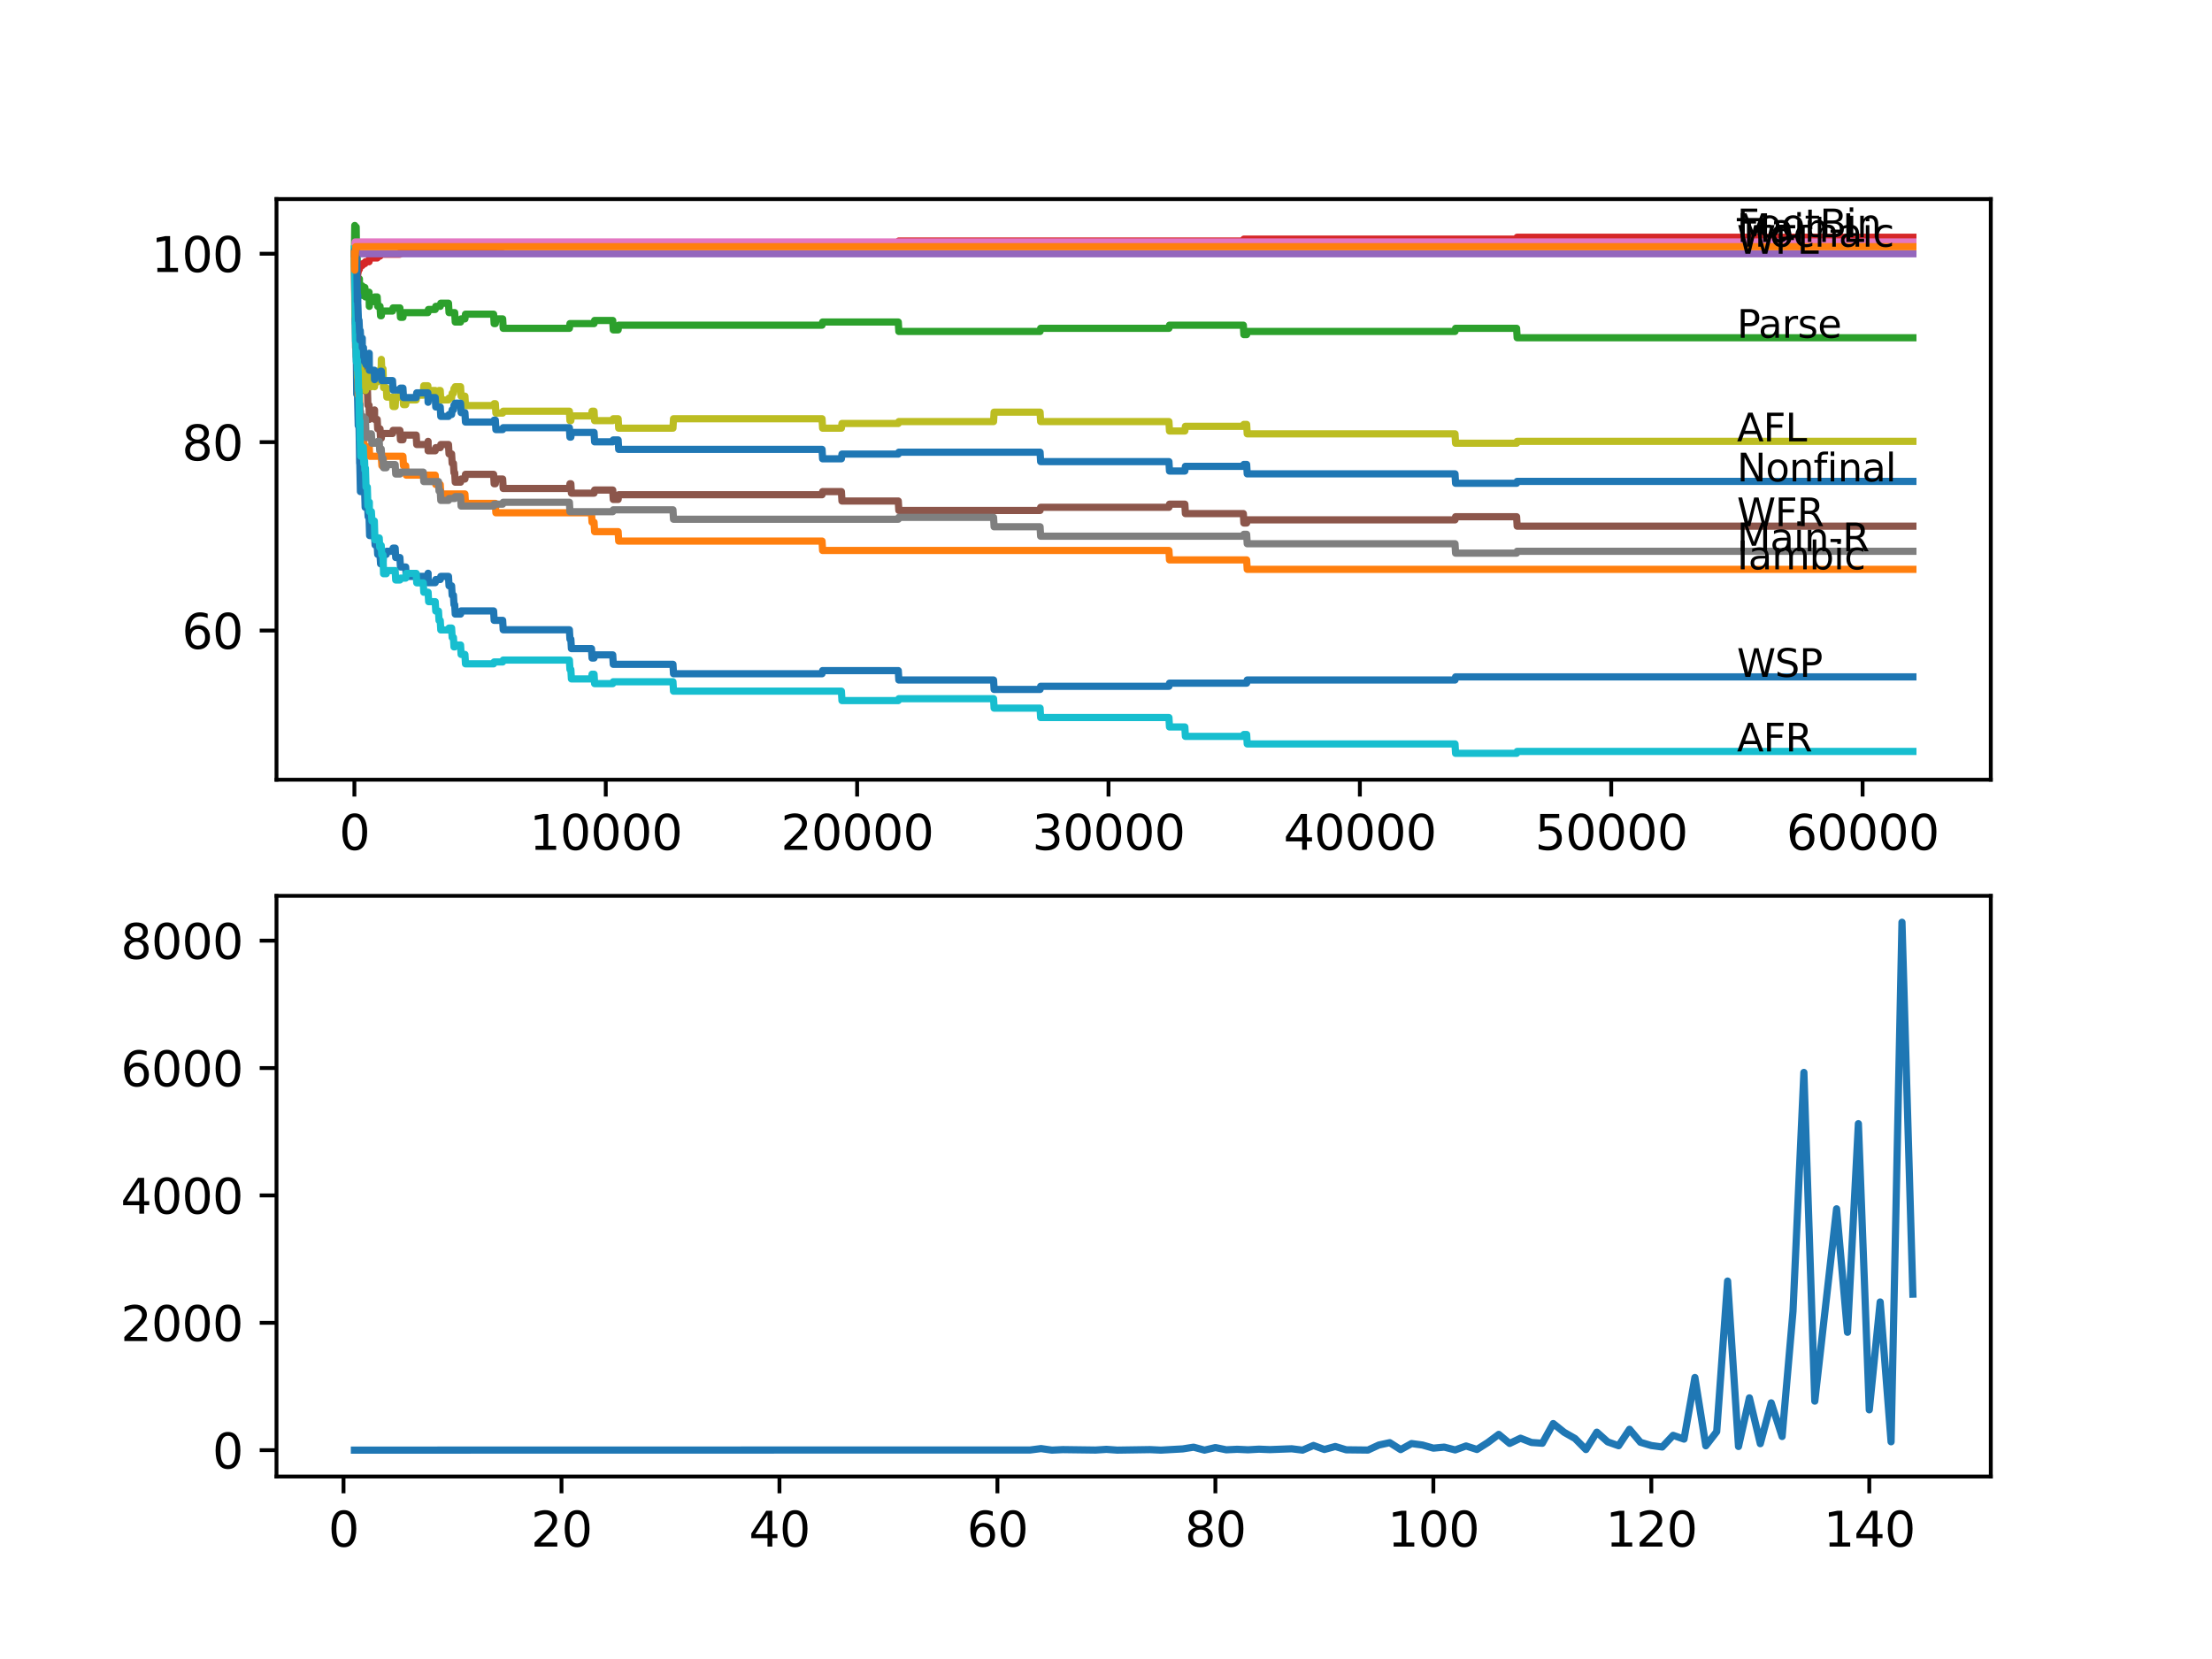 <?xml version="1.0" encoding="utf-8" standalone="no"?>
<!DOCTYPE svg PUBLIC "-//W3C//DTD SVG 1.1//EN"
  "http://www.w3.org/Graphics/SVG/1.1/DTD/svg11.dtd">
<svg xmlns:xlink="http://www.w3.org/1999/xlink" width="460.8pt" height="345.6pt" viewBox="0 0 460.8 345.6" xmlns="http://www.w3.org/2000/svg" version="1.1">
 <defs>
  <style type="text/css">*{stroke-linejoin: round; stroke-linecap: butt}</style>
 </defs>
 <g id="figure_1">
  <g id="patch_1">
   <path d="M 0 345.6 
L 460.8 345.6 
L 460.8 0 
L 0 0 
z
" style="fill: #ffffff"/>
  </g>
  <g id="axes_1">
   <g id="patch_2">
    <path d="M 57.6 162.432 
L 414.72 162.432 
L 414.72 41.472 
L 57.6 41.472 
z
" style="fill: #ffffff"/>
   </g>
   <g id="matplotlib.axis_1">
    <g id="xtick_1">
     <g id="line2d_1">
      <defs>
       <path id="m80954d662c" d="M 0 0 
L 0 3.5 
" style="stroke: #000000; stroke-width: 0.8"/>
      </defs>
      <g>
       <use xlink:href="#m80954d662c" x="73.827" y="162.432" style="stroke: #000000; stroke-width: 0.8"/>
      </g>
     </g>
     <g id="text_1">
      <!-- 0 -->
      <g transform="translate(70.646 177.03)scale(0.1 -0.1)">
       <defs>
        <path id="DejaVuSans-30" d="M 2034 4250 
Q 1547 4250 1301 3770 
Q 1056 3291 1056 2328 
Q 1056 1369 1301 889 
Q 1547 409 2034 409 
Q 2525 409 2770 889 
Q 3016 1369 3016 2328 
Q 3016 3291 2770 3770 
Q 2525 4250 2034 4250 
z
M 2034 4750 
Q 2819 4750 3233 4129 
Q 3647 3509 3647 2328 
Q 3647 1150 3233 529 
Q 2819 -91 2034 -91 
Q 1250 -91 836 529 
Q 422 1150 422 2328 
Q 422 3509 836 4129 
Q 1250 4750 2034 4750 
z
" transform="scale(0.016)"/>
       </defs>
       <use xlink:href="#DejaVuSans-30"/>
      </g>
     </g>
    </g>
    <g id="xtick_2">
     <g id="line2d_2">
      <g>
       <use xlink:href="#m80954d662c" x="126.192" y="162.432" style="stroke: #000000; stroke-width: 0.8"/>
      </g>
     </g>
     <g id="text_2">
      <!-- 10000 -->
      <g transform="translate(110.286 177.03)scale(0.1 -0.1)">
       <defs>
        <path id="DejaVuSans-31" d="M 794 531 
L 1825 531 
L 1825 4091 
L 703 3866 
L 703 4441 
L 1819 4666 
L 2450 4666 
L 2450 531 
L 3481 531 
L 3481 0 
L 794 0 
L 794 531 
z
" transform="scale(0.016)"/>
       </defs>
       <use xlink:href="#DejaVuSans-31"/>
       <use xlink:href="#DejaVuSans-30" x="63.623"/>
       <use xlink:href="#DejaVuSans-30" x="127.246"/>
       <use xlink:href="#DejaVuSans-30" x="190.869"/>
       <use xlink:href="#DejaVuSans-30" x="254.492"/>
      </g>
     </g>
    </g>
    <g id="xtick_3">
     <g id="line2d_3">
      <g>
       <use xlink:href="#m80954d662c" x="178.556" y="162.432" style="stroke: #000000; stroke-width: 0.8"/>
      </g>
     </g>
     <g id="text_3">
      <!-- 20000 -->
      <g transform="translate(162.65 177.03)scale(0.1 -0.1)">
       <defs>
        <path id="DejaVuSans-32" d="M 1228 531 
L 3431 531 
L 3431 0 
L 469 0 
L 469 531 
Q 828 903 1448 1529 
Q 2069 2156 2228 2338 
Q 2531 2678 2651 2914 
Q 2772 3150 2772 3378 
Q 2772 3750 2511 3984 
Q 2250 4219 1831 4219 
Q 1534 4219 1204 4116 
Q 875 4013 500 3803 
L 500 4441 
Q 881 4594 1212 4672 
Q 1544 4750 1819 4750 
Q 2544 4750 2975 4387 
Q 3406 4025 3406 3419 
Q 3406 3131 3298 2873 
Q 3191 2616 2906 2266 
Q 2828 2175 2409 1742 
Q 1991 1309 1228 531 
z
" transform="scale(0.016)"/>
       </defs>
       <use xlink:href="#DejaVuSans-32"/>
       <use xlink:href="#DejaVuSans-30" x="63.623"/>
       <use xlink:href="#DejaVuSans-30" x="127.246"/>
       <use xlink:href="#DejaVuSans-30" x="190.869"/>
       <use xlink:href="#DejaVuSans-30" x="254.492"/>
      </g>
     </g>
    </g>
    <g id="xtick_4">
     <g id="line2d_4">
      <g>
       <use xlink:href="#m80954d662c" x="230.921" y="162.432" style="stroke: #000000; stroke-width: 0.8"/>
      </g>
     </g>
     <g id="text_4">
      <!-- 30000 -->
      <g transform="translate(215.015 177.03)scale(0.1 -0.1)">
       <defs>
        <path id="DejaVuSans-33" d="M 2597 2516 
Q 3050 2419 3304 2112 
Q 3559 1806 3559 1356 
Q 3559 666 3084 287 
Q 2609 -91 1734 -91 
Q 1441 -91 1130 -33 
Q 819 25 488 141 
L 488 750 
Q 750 597 1062 519 
Q 1375 441 1716 441 
Q 2309 441 2620 675 
Q 2931 909 2931 1356 
Q 2931 1769 2642 2001 
Q 2353 2234 1838 2234 
L 1294 2234 
L 1294 2753 
L 1863 2753 
Q 2328 2753 2575 2939 
Q 2822 3125 2822 3475 
Q 2822 3834 2567 4026 
Q 2313 4219 1838 4219 
Q 1578 4219 1281 4162 
Q 984 4106 628 3988 
L 628 4550 
Q 988 4650 1302 4700 
Q 1616 4750 1894 4750 
Q 2613 4750 3031 4423 
Q 3450 4097 3450 3541 
Q 3450 3153 3228 2886 
Q 3006 2619 2597 2516 
z
" transform="scale(0.016)"/>
       </defs>
       <use xlink:href="#DejaVuSans-33"/>
       <use xlink:href="#DejaVuSans-30" x="63.623"/>
       <use xlink:href="#DejaVuSans-30" x="127.246"/>
       <use xlink:href="#DejaVuSans-30" x="190.869"/>
       <use xlink:href="#DejaVuSans-30" x="254.492"/>
      </g>
     </g>
    </g>
    <g id="xtick_5">
     <g id="line2d_5">
      <g>
       <use xlink:href="#m80954d662c" x="283.285" y="162.432" style="stroke: #000000; stroke-width: 0.8"/>
      </g>
     </g>
     <g id="text_5">
      <!-- 40000 -->
      <g transform="translate(267.379 177.03)scale(0.1 -0.1)">
       <defs>
        <path id="DejaVuSans-34" d="M 2419 4116 
L 825 1625 
L 2419 1625 
L 2419 4116 
z
M 2253 4666 
L 3047 4666 
L 3047 1625 
L 3713 1625 
L 3713 1100 
L 3047 1100 
L 3047 0 
L 2419 0 
L 2419 1100 
L 313 1100 
L 313 1709 
L 2253 4666 
z
" transform="scale(0.016)"/>
       </defs>
       <use xlink:href="#DejaVuSans-34"/>
       <use xlink:href="#DejaVuSans-30" x="63.623"/>
       <use xlink:href="#DejaVuSans-30" x="127.246"/>
       <use xlink:href="#DejaVuSans-30" x="190.869"/>
       <use xlink:href="#DejaVuSans-30" x="254.492"/>
      </g>
     </g>
    </g>
    <g id="xtick_6">
     <g id="line2d_6">
      <g>
       <use xlink:href="#m80954d662c" x="335.65" y="162.432" style="stroke: #000000; stroke-width: 0.8"/>
      </g>
     </g>
     <g id="text_6">
      <!-- 50000 -->
      <g transform="translate(319.744 177.03)scale(0.1 -0.1)">
       <defs>
        <path id="DejaVuSans-35" d="M 691 4666 
L 3169 4666 
L 3169 4134 
L 1269 4134 
L 1269 2991 
Q 1406 3038 1543 3061 
Q 1681 3084 1819 3084 
Q 2600 3084 3056 2656 
Q 3513 2228 3513 1497 
Q 3513 744 3044 326 
Q 2575 -91 1722 -91 
Q 1428 -91 1123 -41 
Q 819 9 494 109 
L 494 744 
Q 775 591 1075 516 
Q 1375 441 1709 441 
Q 2250 441 2565 725 
Q 2881 1009 2881 1497 
Q 2881 1984 2565 2268 
Q 2250 2553 1709 2553 
Q 1456 2553 1204 2497 
Q 953 2441 691 2322 
L 691 4666 
z
" transform="scale(0.016)"/>
       </defs>
       <use xlink:href="#DejaVuSans-35"/>
       <use xlink:href="#DejaVuSans-30" x="63.623"/>
       <use xlink:href="#DejaVuSans-30" x="127.246"/>
       <use xlink:href="#DejaVuSans-30" x="190.869"/>
       <use xlink:href="#DejaVuSans-30" x="254.492"/>
      </g>
     </g>
    </g>
    <g id="xtick_7">
     <g id="line2d_7">
      <g>
       <use xlink:href="#m80954d662c" x="388.014" y="162.432" style="stroke: #000000; stroke-width: 0.8"/>
      </g>
     </g>
     <g id="text_7">
      <!-- 60000 -->
      <g transform="translate(372.108 177.03)scale(0.1 -0.1)">
       <defs>
        <path id="DejaVuSans-36" d="M 2113 2584 
Q 1688 2584 1439 2293 
Q 1191 2003 1191 1497 
Q 1191 994 1439 701 
Q 1688 409 2113 409 
Q 2538 409 2786 701 
Q 3034 994 3034 1497 
Q 3034 2003 2786 2293 
Q 2538 2584 2113 2584 
z
M 3366 4563 
L 3366 3988 
Q 3128 4100 2886 4159 
Q 2644 4219 2406 4219 
Q 1781 4219 1451 3797 
Q 1122 3375 1075 2522 
Q 1259 2794 1537 2939 
Q 1816 3084 2150 3084 
Q 2853 3084 3261 2657 
Q 3669 2231 3669 1497 
Q 3669 778 3244 343 
Q 2819 -91 2113 -91 
Q 1303 -91 875 529 
Q 447 1150 447 2328 
Q 447 3434 972 4092 
Q 1497 4750 2381 4750 
Q 2619 4750 2861 4703 
Q 3103 4656 3366 4563 
z
" transform="scale(0.016)"/>
       </defs>
       <use xlink:href="#DejaVuSans-36"/>
       <use xlink:href="#DejaVuSans-30" x="63.623"/>
       <use xlink:href="#DejaVuSans-30" x="127.246"/>
       <use xlink:href="#DejaVuSans-30" x="190.869"/>
       <use xlink:href="#DejaVuSans-30" x="254.492"/>
      </g>
     </g>
    </g>
   </g>
   <g id="matplotlib.axis_2">
    <g id="ytick_1">
     <g id="line2d_8">
      <defs>
       <path id="m98c0637550" d="M 0 0 
L -3.5 0 
" style="stroke: #000000; stroke-width: 0.8"/>
      </defs>
      <g>
       <use xlink:href="#m98c0637550" x="57.6" y="131.356" style="stroke: #000000; stroke-width: 0.8"/>
      </g>
     </g>
     <g id="text_8">
      <!-- 60 -->
      <g transform="translate(37.875 135.156)scale(0.1 -0.1)">
       <use xlink:href="#DejaVuSans-36"/>
       <use xlink:href="#DejaVuSans-30" x="63.623"/>
      </g>
     </g>
    </g>
    <g id="ytick_2">
     <g id="line2d_9">
      <g>
       <use xlink:href="#m98c0637550" x="57.6" y="92.107" style="stroke: #000000; stroke-width: 0.8"/>
      </g>
     </g>
     <g id="text_9">
      <!-- 80 -->
      <g transform="translate(37.875 95.906)scale(0.1 -0.1)">
       <defs>
        <path id="DejaVuSans-38" d="M 2034 2216 
Q 1584 2216 1326 1975 
Q 1069 1734 1069 1313 
Q 1069 891 1326 650 
Q 1584 409 2034 409 
Q 2484 409 2743 651 
Q 3003 894 3003 1313 
Q 3003 1734 2745 1975 
Q 2488 2216 2034 2216 
z
M 1403 2484 
Q 997 2584 770 2862 
Q 544 3141 544 3541 
Q 544 4100 942 4425 
Q 1341 4750 2034 4750 
Q 2731 4750 3128 4425 
Q 3525 4100 3525 3541 
Q 3525 3141 3298 2862 
Q 3072 2584 2669 2484 
Q 3125 2378 3379 2068 
Q 3634 1759 3634 1313 
Q 3634 634 3220 271 
Q 2806 -91 2034 -91 
Q 1263 -91 848 271 
Q 434 634 434 1313 
Q 434 1759 690 2068 
Q 947 2378 1403 2484 
z
M 1172 3481 
Q 1172 3119 1398 2916 
Q 1625 2713 2034 2713 
Q 2441 2713 2670 2916 
Q 2900 3119 2900 3481 
Q 2900 3844 2670 4047 
Q 2441 4250 2034 4250 
Q 1625 4250 1398 4047 
Q 1172 3844 1172 3481 
z
" transform="scale(0.016)"/>
       </defs>
       <use xlink:href="#DejaVuSans-38"/>
       <use xlink:href="#DejaVuSans-30" x="63.623"/>
      </g>
     </g>
    </g>
    <g id="ytick_3">
     <g id="line2d_10">
      <g>
       <use xlink:href="#m98c0637550" x="57.6" y="52.858" style="stroke: #000000; stroke-width: 0.8"/>
      </g>
     </g>
     <g id="text_10">
      <!-- 100 -->
      <g transform="translate(31.512 56.657)scale(0.1 -0.1)">
       <use xlink:href="#DejaVuSans-31"/>
       <use xlink:href="#DejaVuSans-30" x="63.623"/>
       <use xlink:href="#DejaVuSans-30" x="127.246"/>
      </g>
     </g>
    </g>
   </g>
   <g id="line2d_11">
    <path d="M 73.833 54.82 
L 73.838 53.839 
L 73.906 60.217 
L 74.032 67.413 
L 74.068 67.413 
L 74.074 66.431 
L 74.131 71.828 
L 74.157 71.337 
L 74.205 71.337 
L 74.309 82.131 
L 74.341 81.477 
L 74.414 81.477 
L 74.445 79.514 
L 74.503 83.439 
L 74.508 83.439 
L 74.629 88.673 
L 74.796 88.673 
L 74.927 96.523 
L 74.959 96.523 
L 75.084 102.41 
L 75.11 102.41 
L 75.231 100.447 
L 75.817 100.447 
L 75.901 102.41 
L 75.927 101.756 
L 75.948 101.756 
L 76.069 105.681 
L 76.577 105.681 
L 76.692 107.643 
L 76.88 107.643 
L 77.001 111.568 
L 78.027 111.568 
L 78.142 113.531 
L 78.572 113.531 
L 78.687 115.493 
L 79.163 115.493 
L 79.279 117.455 
L 79.781 117.455 
L 79.902 115.493 
L 80.467 115.493 
L 80.583 114.839 
L 81.766 114.839 
L 81.881 114.185 
L 82.321 114.185 
L 82.436 116.147 
L 83.305 116.147 
L 83.421 118.11 
L 84.51 118.11 
L 84.625 120.072 
L 89.128 120.072 
L 89.181 119.418 
L 89.186 121.38 
L 89.228 121.38 
L 90.663 121.38 
L 90.778 120.726 
L 91.71 120.726 
L 91.825 120.072 
L 93.428 120.072 
L 93.543 122.035 
L 94.077 122.035 
L 94.192 123.997 
L 94.459 123.997 
L 94.574 125.96 
L 94.721 125.96 
L 94.836 127.922 
L 95.941 127.922 
L 96.056 127.268 
L 102.827 127.268 
L 102.942 129.23 
L 104.712 129.23 
L 104.827 131.193 
L 118.615 131.193 
L 118.73 133.155 
L 118.919 133.155 
L 119.034 135.118 
L 123.218 135.118 
L 123.333 137.08 
L 123.752 137.08 
L 123.867 136.426 
L 127.642 136.426 
L 127.758 138.388 
L 140.189 138.388 
L 140.304 140.351 
L 171.246 140.351 
L 171.362 139.697 
L 187.129 139.697 
L 187.244 141.659 
L 206.975 141.659 
L 207.09 143.622 
L 216.667 143.622 
L 216.783 142.968 
L 243.509 142.968 
L 243.625 142.313 
L 259.7 142.313 
L 259.816 141.659 
L 303.105 141.659 
L 303.221 141.005 
L 398.487 141.005 
L 398.487 141.005 
" clip-path="url(#p569a2528d9)" style="fill: none; stroke: #1f77b4; stroke-width: 1.5; stroke-linecap: square"/>
   </g>
   <g id="line2d_12">
    <path d="M 73.833 54.82 
L 73.838 54.82 
L 73.932 65.614 
L 73.969 63.651 
L 73.979 63.651 
L 73.995 62.67 
L 74.016 66.595 
L 74.074 65.614 
L 74.194 69.539 
L 74.205 69.539 
L 74.21 67.576 
L 74.257 71.501 
L 74.309 70.52 
L 74.314 70.52 
L 74.435 74.445 
L 74.498 74.445 
L 74.629 82.295 
L 74.89 82.295 
L 75.011 86.22 
L 75.048 86.22 
L 75.11 88.182 
L 75.158 87.201 
L 75.466 87.201 
L 75.582 89.163 
L 75.713 89.163 
L 75.833 93.088 
L 76.912 93.088 
L 77.027 95.051 
L 79.436 95.051 
L 79.551 97.013 
L 79.781 97.013 
L 79.902 95.051 
L 83.939 95.051 
L 84.054 97.013 
L 84.51 97.013 
L 84.625 98.976 
L 90.663 98.976 
L 90.778 100.938 
L 91.71 100.938 
L 91.825 102.901 
L 96.852 102.901 
L 96.967 104.863 
L 103.188 104.863 
L 103.303 106.825 
L 123.218 106.825 
L 123.333 108.788 
L 123.752 108.788 
L 123.867 110.75 
L 128.768 110.75 
L 128.884 112.713 
L 171.246 112.713 
L 171.362 114.675 
L 243.509 114.675 
L 243.625 116.638 
L 259.7 116.638 
L 259.816 118.6 
L 398.487 118.6 
L 398.487 118.6 
" clip-path="url(#p569a2528d9)" style="fill: none; stroke: #ff7f0e; stroke-width: 1.5; stroke-linecap: square"/>
   </g>
   <g id="line2d_13">
    <path d="M 73.833 52.858 
L 73.906 46.97 
L 73.964 48.933 
L 73.974 48.933 
L 74.089 48.278 
L 74.163 48.278 
L 74.199 47.297 
L 74.246 51.222 
L 74.257 51.222 
L 74.262 51.222 
L 74.377 53.839 
L 74.403 53.839 
L 74.529 59.726 
L 74.597 58.091 
L 74.602 60.053 
L 74.634 60.053 
L 74.644 60.053 
L 74.76 59.072 
L 74.791 59.072 
L 74.87 58.091 
L 74.875 60.053 
L 74.901 59.072 
L 74.959 59.072 
L 74.964 61.035 
L 75.069 59.563 
L 75.461 59.563 
L 75.466 61.525 
L 75.571 61.035 
L 75.713 61.035 
L 75.828 60.544 
L 75.901 60.544 
L 76.011 59.89 
L 76.126 61.852 
L 76.241 60.871 
L 76.88 60.871 
L 76.938 63.815 
L 76.996 62.833 
L 77.98 62.833 
L 78.095 61.852 
L 78.572 61.852 
L 78.687 63.815 
L 79.163 63.815 
L 79.279 65.777 
L 79.436 65.777 
L 79.551 64.796 
L 81.766 64.796 
L 81.881 64.142 
L 83.305 64.142 
L 83.421 66.104 
L 83.939 66.104 
L 84.054 65.123 
L 89.128 65.123 
L 89.244 64.469 
L 90.663 64.469 
L 90.778 63.815 
L 91.71 63.815 
L 91.825 63.161 
L 93.428 63.161 
L 93.543 65.123 
L 94.721 65.123 
L 94.836 67.085 
L 95.941 67.085 
L 96.056 66.431 
L 96.852 66.431 
L 96.967 65.45 
L 102.827 65.45 
L 102.942 67.413 
L 103.188 67.413 
L 103.303 66.431 
L 104.712 66.431 
L 104.827 68.394 
L 118.615 68.394 
L 118.73 67.413 
L 123.752 67.413 
L 123.867 66.758 
L 127.642 66.758 
L 127.758 68.721 
L 128.768 68.721 
L 128.884 67.74 
L 171.246 67.74 
L 171.362 67.085 
L 187.129 67.085 
L 187.244 69.048 
L 216.667 69.048 
L 216.783 68.394 
L 243.509 68.394 
L 243.625 67.74 
L 259.009 67.74 
L 259.124 69.702 
L 259.7 69.702 
L 259.816 69.048 
L 303.105 69.048 
L 303.221 68.394 
L 315.935 68.394 
L 316.05 70.356 
L 398.487 70.356 
L 398.487 70.356 
" clip-path="url(#p569a2528d9)" style="fill: none; stroke: #2ca02c; stroke-width: 1.5; stroke-linecap: square"/>
   </g>
   <g id="line2d_14">
    <path d="M 73.833 52.858 
L 73.948 55.082 
L 73.974 55.082 
L 74.079 57.044 
L 74.084 56.554 
L 74.131 56.554 
L 74.205 55.67 
L 74.21 57.633 
L 74.231 57.633 
L 74.241 57.633 
L 74.283 56.848 
L 74.288 58.81 
L 74.341 58.418 
L 74.403 58.418 
L 74.534 56.75 
L 74.597 56.75 
L 74.712 56.096 
L 74.87 56.096 
L 74.99 55.311 
L 75.461 55.311 
L 75.576 54.918 
L 76.011 54.918 
L 76.126 54.526 
L 76.88 54.526 
L 77.001 53.741 
L 78.572 53.741 
L 78.687 53.348 
L 79.163 53.348 
L 79.279 52.956 
L 83.305 52.956 
L 83.421 52.563 
L 93.428 52.563 
L 93.543 52.171 
L 94.721 52.171 
L 94.836 51.778 
L 102.827 51.778 
L 102.942 51.386 
L 104.712 51.386 
L 104.827 50.993 
L 127.642 50.993 
L 127.758 50.601 
L 187.129 50.601 
L 187.244 50.208 
L 259.009 50.208 
L 259.124 49.816 
L 315.935 49.816 
L 316.05 49.423 
L 398.487 49.423 
L 398.487 49.423 
" clip-path="url(#p569a2528d9)" style="fill: none; stroke: #d62728; stroke-width: 1.5; stroke-linecap: square"/>
   </g>
   <g id="line2d_15">
    <path d="M 73.833 52.858 
L 398.487 52.858 
L 398.487 52.858 
" clip-path="url(#p569a2528d9)" style="fill: none; stroke: #9467bd; stroke-width: 1.5; stroke-linecap: square"/>
   </g>
   <g id="line2d_16">
    <path d="M 73.833 52.858 
L 73.848 52.858 
L 73.969 56.783 
L 73.974 56.783 
L 74.089 56.128 
L 74.163 56.128 
L 74.199 55.147 
L 74.246 61.035 
L 74.262 61.035 
L 74.377 63.651 
L 74.403 63.651 
L 74.529 69.539 
L 74.597 67.903 
L 74.602 69.866 
L 74.634 69.866 
L 74.644 69.866 
L 74.76 68.884 
L 74.791 68.884 
L 74.796 67.903 
L 74.875 71.828 
L 74.89 70.847 
L 74.959 70.847 
L 75.048 75.753 
L 75.079 75.262 
L 75.461 75.262 
L 75.466 77.225 
L 75.571 76.734 
L 75.713 76.734 
L 75.786 76.244 
L 75.791 78.206 
L 75.807 78.206 
L 75.901 78.206 
L 75.948 77.552 
L 75.953 79.514 
L 76.001 79.514 
L 76.011 79.514 
L 76.126 81.477 
L 76.241 80.496 
L 76.519 80.496 
L 76.639 84.421 
L 76.88 84.421 
L 76.938 87.364 
L 76.996 86.383 
L 77.98 86.383 
L 78.027 85.402 
L 78.032 87.364 
L 78.085 87.364 
L 78.572 87.364 
L 78.687 89.327 
L 79.163 89.327 
L 79.279 91.289 
L 79.436 91.289 
L 79.551 90.308 
L 81.766 90.308 
L 81.881 89.654 
L 83.305 89.654 
L 83.421 91.616 
L 83.939 91.616 
L 84.054 90.635 
L 86.699 90.635 
L 86.814 92.598 
L 89.128 92.598 
L 89.181 91.943 
L 89.186 93.906 
L 89.228 93.906 
L 90.663 93.906 
L 90.778 93.252 
L 91.71 93.252 
L 91.825 92.598 
L 93.428 92.598 
L 93.543 94.56 
L 94.077 94.56 
L 94.192 96.523 
L 94.459 96.523 
L 94.574 98.485 
L 94.721 98.485 
L 94.836 100.447 
L 95.941 100.447 
L 96.056 99.793 
L 96.852 99.793 
L 96.967 98.812 
L 102.827 98.812 
L 102.942 100.775 
L 103.188 100.775 
L 103.303 99.793 
L 104.712 99.793 
L 104.827 101.756 
L 118.615 101.756 
L 118.73 100.775 
L 118.919 100.775 
L 119.034 102.737 
L 123.752 102.737 
L 123.867 102.083 
L 127.642 102.083 
L 127.758 104.045 
L 128.768 104.045 
L 128.884 103.064 
L 171.246 103.064 
L 171.362 102.41 
L 175.278 102.41 
L 175.394 104.372 
L 187.129 104.372 
L 187.244 106.335 
L 216.667 106.335 
L 216.783 105.681 
L 243.509 105.681 
L 243.625 105.027 
L 246.824 105.027 
L 246.939 106.989 
L 259.009 106.989 
L 259.124 108.951 
L 259.7 108.951 
L 259.816 108.297 
L 303.105 108.297 
L 303.221 107.643 
L 315.935 107.643 
L 316.05 109.606 
L 398.487 109.606 
L 398.487 109.606 
" clip-path="url(#p569a2528d9)" style="fill: none; stroke: #8c564b; stroke-width: 1.5; stroke-linecap: square"/>
   </g>
   <g id="line2d_17">
    <path d="M 73.833 52.858 
L 73.848 52.858 
L 73.985 50.405 
L 398.487 50.405 
L 398.487 50.405 
" clip-path="url(#p569a2528d9)" style="fill: none; stroke: #e377c2; stroke-width: 1.5; stroke-linecap: square"/>
   </g>
   <g id="line2d_18">
    <path d="M 73.833 52.858 
L 73.979 67.184 
L 73.985 67.184 
L 74.074 72.417 
L 74.105 71.272 
L 74.11 71.272 
L 74.21 74.314 
L 74.225 73.66 
L 74.241 73.66 
L 74.278 74.837 
L 74.346 72.482 
L 74.445 77.977 
L 74.466 77.585 
L 74.482 77.585 
L 74.576 76.538 
L 74.697 81.771 
L 74.791 81.771 
L 74.87 85.696 
L 74.906 84.65 
L 74.959 84.65 
L 74.995 84.257 
L 75 86.22 
L 75.053 85.729 
L 75.11 85.729 
L 75.226 87.691 
L 75.461 87.691 
L 75.582 86.808 
L 75.681 86.808 
L 75.713 88.771 
L 75.791 88.28 
L 75.817 88.28 
L 75.933 87.626 
L 76.011 87.626 
L 76.126 87.233 
L 76.247 91.158 
L 76.88 91.158 
L 77.001 90.373 
L 77.362 90.373 
L 77.477 92.336 
L 78.572 92.336 
L 78.687 91.943 
L 78.996 91.943 
L 79.111 93.906 
L 79.163 93.906 
L 79.279 93.513 
L 79.415 93.513 
L 79.53 95.476 
L 79.781 95.476 
L 79.897 97.438 
L 80.467 97.438 
L 80.583 96.784 
L 82.321 96.784 
L 82.436 98.747 
L 83.305 98.747 
L 83.421 98.354 
L 88.17 98.354 
L 88.285 100.317 
L 91.343 100.317 
L 91.459 102.279 
L 91.71 102.279 
L 91.825 104.242 
L 93.428 104.242 
L 93.543 103.849 
L 94.721 103.849 
L 94.836 103.457 
L 95.941 103.457 
L 96.056 105.419 
L 102.827 105.419 
L 102.942 105.027 
L 104.712 105.027 
L 104.827 104.634 
L 118.615 104.634 
L 118.73 106.597 
L 127.642 106.597 
L 127.758 106.204 
L 140.189 106.204 
L 140.304 108.166 
L 187.129 108.166 
L 187.244 107.774 
L 206.975 107.774 
L 207.09 109.736 
L 216.667 109.736 
L 216.783 111.699 
L 259.009 111.699 
L 259.124 111.306 
L 259.7 111.306 
L 259.816 113.269 
L 303.105 113.269 
L 303.221 115.231 
L 315.935 115.231 
L 316.05 114.839 
L 398.487 114.839 
L 398.487 114.839 
" clip-path="url(#p569a2528d9)" style="fill: none; stroke: #7f7f7f; stroke-width: 1.5; stroke-linecap: square"/>
   </g>
   <g id="line2d_19">
    <path d="M 73.833 51.876 
L 73.969 61.95 
L 73.974 61.95 
L 73.985 65.875 
L 74.026 61.296 
L 74.089 64.567 
L 74.11 64.567 
L 74.131 61.623 
L 74.21 67.118 
L 74.215 66.464 
L 74.22 66.464 
L 74.273 63.717 
L 74.314 69.604 
L 74.409 67.838 
L 74.435 73.725 
L 74.445 73.725 
L 74.529 70.814 
L 74.55 72.777 
L 74.592 78.664 
L 74.665 75.393 
L 74.791 75.393 
L 74.796 77.356 
L 74.875 74.02 
L 74.901 75.328 
L 74.959 75.328 
L 75.048 72.973 
L 74.969 76.898 
L 75.074 74.935 
L 75.11 74.935 
L 75.231 78.86 
L 75.461 78.86 
L 75.466 78.468 
L 75.472 80.43 
L 75.55 80.43 
L 75.681 80.43 
L 75.713 78.468 
L 75.791 79.449 
L 75.817 79.449 
L 75.901 78.795 
L 75.906 80.757 
L 75.917 80.757 
L 75.948 80.757 
L 76.063 79.384 
L 76.126 79.384 
L 76.132 81.346 
L 76.236 79.384 
L 76.519 79.384 
L 76.639 77.421 
L 76.88 77.421 
L 76.912 77.029 
L 76.943 80.561 
L 76.948 80.561 
L 77.362 80.561 
L 77.477 78.599 
L 77.98 78.599 
L 78.027 80.561 
L 78.09 79.58 
L 78.572 79.58 
L 78.687 79.187 
L 78.996 79.187 
L 79.111 77.225 
L 79.163 77.225 
L 79.279 76.832 
L 79.415 76.832 
L 79.436 74.87 
L 79.525 76.832 
L 79.781 76.832 
L 79.902 80.757 
L 80.467 80.757 
L 80.583 82.72 
L 81.766 82.72 
L 81.881 84.682 
L 82.321 84.682 
L 82.436 82.72 
L 83.305 82.72 
L 83.421 82.327 
L 83.939 82.327 
L 84.054 84.29 
L 84.51 84.29 
L 84.625 83.309 
L 86.699 83.309 
L 86.814 82.327 
L 88.17 82.327 
L 88.285 80.365 
L 89.128 80.365 
L 89.181 82.327 
L 89.238 81.346 
L 90.663 81.346 
L 90.778 83.309 
L 91.343 83.309 
L 91.459 81.346 
L 91.71 81.346 
L 91.825 83.309 
L 93.428 83.309 
L 93.543 82.916 
L 94.077 82.916 
L 94.192 81.935 
L 94.459 81.935 
L 94.574 80.954 
L 94.721 80.954 
L 94.836 80.561 
L 95.941 80.561 
L 96.056 82.524 
L 96.852 82.524 
L 96.967 84.486 
L 102.827 84.486 
L 102.942 84.094 
L 103.188 84.094 
L 103.303 86.056 
L 104.712 86.056 
L 104.827 85.664 
L 118.615 85.664 
L 118.73 87.626 
L 118.919 87.626 
L 119.034 86.645 
L 123.218 86.645 
L 123.333 85.664 
L 123.752 85.664 
L 123.867 87.626 
L 127.642 87.626 
L 127.758 87.233 
L 128.768 87.233 
L 128.884 89.196 
L 140.189 89.196 
L 140.304 87.233 
L 171.246 87.233 
L 171.362 89.196 
L 175.278 89.196 
L 175.394 88.215 
L 187.129 88.215 
L 187.244 87.822 
L 206.975 87.822 
L 207.09 85.86 
L 216.667 85.86 
L 216.783 87.822 
L 243.509 87.822 
L 243.625 89.785 
L 246.824 89.785 
L 246.939 88.803 
L 259.009 88.803 
L 259.124 88.411 
L 259.7 88.411 
L 259.816 90.373 
L 303.105 90.373 
L 303.221 92.336 
L 315.935 92.336 
L 316.05 91.943 
L 398.487 91.943 
L 398.487 91.943 
" clip-path="url(#p569a2528d9)" style="fill: none; stroke: #bcbd22; stroke-width: 1.5; stroke-linecap: square"/>
   </g>
   <g id="line2d_20">
    <path d="M 73.833 51.876 
L 73.969 61.95 
L 73.974 61.95 
L 74.074 71.109 
L 74.105 69.964 
L 74.11 69.964 
L 74.231 75.295 
L 74.241 75.295 
L 74.346 71.501 
L 74.278 75.491 
L 74.372 73.464 
L 74.393 73.464 
L 74.445 76.996 
L 74.508 75.23 
L 74.55 74.085 
L 74.571 78.01 
L 74.576 78.01 
L 74.618 77.356 
L 74.692 81.281 
L 74.791 81.281 
L 74.89 88.738 
L 74.917 88.084 
L 74.959 88.084 
L 74.99 87.691 
L 75 91.616 
L 75.021 91.616 
L 75.042 91.616 
L 75.158 95.051 
L 75.215 95.051 
L 75.33 94.069 
L 75.461 94.069 
L 75.582 93.186 
L 75.681 93.186 
L 75.796 96.621 
L 75.817 96.621 
L 75.933 95.966 
L 75.948 95.966 
L 76.011 97.929 
L 76.063 97.536 
L 76.126 97.536 
L 76.247 101.461 
L 76.519 101.461 
L 76.639 105.386 
L 76.88 105.386 
L 76.938 104.601 
L 76.943 106.564 
L 76.975 106.564 
L 77.362 106.564 
L 77.477 108.526 
L 77.98 108.526 
L 78.1 112.451 
L 78.572 112.451 
L 78.687 112.059 
L 78.996 112.059 
L 79.111 114.021 
L 79.163 114.021 
L 79.279 113.629 
L 79.415 113.629 
L 79.53 115.591 
L 79.781 115.591 
L 79.902 119.516 
L 80.467 119.516 
L 80.583 118.862 
L 82.321 118.862 
L 82.436 120.824 
L 83.305 120.824 
L 83.421 120.432 
L 84.51 120.432 
L 84.625 119.451 
L 86.699 119.451 
L 86.814 121.413 
L 88.17 121.413 
L 88.285 123.376 
L 89.181 123.376 
L 89.296 125.338 
L 90.663 125.338 
L 90.778 127.301 
L 91.343 127.301 
L 91.459 129.263 
L 91.71 129.263 
L 91.825 131.225 
L 93.428 131.225 
L 93.543 130.833 
L 94.077 130.833 
L 94.192 132.795 
L 94.459 132.795 
L 94.574 134.758 
L 94.721 134.758 
L 94.836 134.365 
L 95.941 134.365 
L 96.056 136.328 
L 96.852 136.328 
L 96.967 138.29 
L 102.827 138.29 
L 102.942 137.898 
L 104.712 137.898 
L 104.827 137.505 
L 118.615 137.505 
L 118.73 139.468 
L 118.919 139.468 
L 119.034 141.43 
L 123.218 141.43 
L 123.333 140.449 
L 123.752 140.449 
L 123.867 142.412 
L 127.642 142.412 
L 127.758 142.019 
L 140.189 142.019 
L 140.304 143.982 
L 175.278 143.982 
L 175.394 145.944 
L 187.129 145.944 
L 187.244 145.552 
L 206.975 145.552 
L 207.09 147.514 
L 216.667 147.514 
L 216.783 149.476 
L 243.509 149.476 
L 243.625 151.439 
L 246.824 151.439 
L 246.939 153.401 
L 259.009 153.401 
L 259.124 153.009 
L 259.7 153.009 
L 259.816 154.971 
L 303.105 154.971 
L 303.221 156.934 
L 315.935 156.934 
L 316.05 156.541 
L 398.487 156.541 
L 398.487 156.541 
" clip-path="url(#p569a2528d9)" style="fill: none; stroke: #17becf; stroke-width: 1.5; stroke-linecap: square"/>
   </g>
   <g id="line2d_21">
    <path d="M 73.833 52.858 
L 73.848 52.858 
L 73.969 51.974 
L 73.974 51.974 
L 74.089 53.937 
L 74.163 53.937 
L 74.199 55.899 
L 74.267 53.741 
L 74.273 53.741 
L 74.309 53.741 
L 74.44 62.768 
L 74.445 62.768 
L 74.529 61.492 
L 74.534 63.455 
L 74.545 63.455 
L 74.55 63.455 
L 74.665 66.726 
L 74.791 66.726 
L 74.906 69.277 
L 74.959 69.277 
L 74.969 70.847 
L 75.048 68.884 
L 75.163 70.847 
L 75.461 70.847 
L 75.466 70.454 
L 75.472 72.417 
L 75.55 72.417 
L 75.713 72.417 
L 75.786 74.379 
L 75.823 73.398 
L 75.901 73.398 
L 75.948 75.361 
L 76.011 74.379 
L 76.126 73.987 
L 76.241 75.949 
L 76.519 75.949 
L 76.639 73.987 
L 76.88 73.987 
L 76.912 73.594 
L 76.943 77.127 
L 76.948 77.127 
L 77.98 77.127 
L 78.027 79.089 
L 78.09 78.108 
L 78.572 78.108 
L 78.687 77.716 
L 79.163 77.716 
L 79.279 77.323 
L 79.436 77.323 
L 79.551 79.285 
L 81.766 79.285 
L 81.881 81.248 
L 83.305 81.248 
L 83.421 80.855 
L 83.939 80.855 
L 84.054 82.818 
L 86.699 82.818 
L 86.814 81.837 
L 89.128 81.837 
L 89.181 83.799 
L 89.238 82.818 
L 90.663 82.818 
L 90.778 84.78 
L 91.71 84.78 
L 91.825 86.743 
L 93.428 86.743 
L 93.543 86.35 
L 94.077 86.35 
L 94.192 85.369 
L 94.459 85.369 
L 94.574 84.388 
L 94.721 84.388 
L 94.836 83.995 
L 95.941 83.995 
L 96.056 85.958 
L 96.852 85.958 
L 96.967 87.92 
L 102.827 87.92 
L 102.942 87.528 
L 103.188 87.528 
L 103.303 89.49 
L 104.712 89.49 
L 104.827 89.098 
L 118.615 89.098 
L 118.73 91.06 
L 118.919 91.06 
L 119.034 90.079 
L 123.752 90.079 
L 123.867 92.042 
L 127.642 92.042 
L 127.758 91.649 
L 128.768 91.649 
L 128.884 93.612 
L 171.246 93.612 
L 171.362 95.574 
L 175.278 95.574 
L 175.394 94.593 
L 187.129 94.593 
L 187.244 94.2 
L 216.667 94.2 
L 216.783 96.163 
L 243.509 96.163 
L 243.625 98.125 
L 246.824 98.125 
L 246.939 97.144 
L 259.009 97.144 
L 259.124 96.751 
L 259.7 96.751 
L 259.816 98.714 
L 303.105 98.714 
L 303.221 100.676 
L 315.935 100.676 
L 316.05 100.284 
L 398.487 100.284 
L 398.487 100.284 
" clip-path="url(#p569a2528d9)" style="fill: none; stroke: #1f77b4; stroke-width: 1.5; stroke-linecap: square"/>
   </g>
   <g id="line2d_22">
    <path d="M 73.833 52.858 
L 73.838 52.858 
L 73.896 56.292 
L 73.948 53.348 
L 73.995 53.348 
L 74.11 51.386 
L 398.487 51.386 
L 398.487 51.386 
" clip-path="url(#p569a2528d9)" style="fill: none; stroke: #ff7f0e; stroke-width: 1.5; stroke-linecap: square"/>
   </g>
   <g id="patch_3">
    <path d="M 57.6 162.432 
L 57.6 41.472 
" style="fill: none; stroke: #000000; stroke-width: 0.8; stroke-linejoin: miter; stroke-linecap: square"/>
   </g>
   <g id="patch_4">
    <path d="M 414.72 162.432 
L 414.72 41.472 
" style="fill: none; stroke: #000000; stroke-width: 0.8; stroke-linejoin: miter; stroke-linecap: square"/>
   </g>
   <g id="patch_5">
    <path d="M 57.6 162.432 
L 414.72 162.432 
" style="fill: none; stroke: #000000; stroke-width: 0.8; stroke-linejoin: miter; stroke-linecap: square"/>
   </g>
   <g id="patch_6">
    <path d="M 57.6 41.472 
L 414.72 41.472 
" style="fill: none; stroke: #000000; stroke-width: 0.8; stroke-linejoin: miter; stroke-linecap: square"/>
   </g>
   <g id="text_11">
    <!-- WSP -->
    <g transform="translate(361.832 141.005)scale(0.08 -0.08)">
     <defs>
      <path id="DejaVuSans-57" d="M 213 4666 
L 850 4666 
L 1831 722 
L 2809 4666 
L 3519 4666 
L 4500 722 
L 5478 4666 
L 6119 4666 
L 4947 0 
L 4153 0 
L 3169 4050 
L 2175 0 
L 1381 0 
L 213 4666 
z
" transform="scale(0.016)"/>
      <path id="DejaVuSans-53" d="M 3425 4513 
L 3425 3897 
Q 3066 4069 2747 4153 
Q 2428 4238 2131 4238 
Q 1616 4238 1336 4038 
Q 1056 3838 1056 3469 
Q 1056 3159 1242 3001 
Q 1428 2844 1947 2747 
L 2328 2669 
Q 3034 2534 3370 2195 
Q 3706 1856 3706 1288 
Q 3706 609 3251 259 
Q 2797 -91 1919 -91 
Q 1588 -91 1214 -16 
Q 841 59 441 206 
L 441 856 
Q 825 641 1194 531 
Q 1563 422 1919 422 
Q 2459 422 2753 634 
Q 3047 847 3047 1241 
Q 3047 1584 2836 1778 
Q 2625 1972 2144 2069 
L 1759 2144 
Q 1053 2284 737 2584 
Q 422 2884 422 3419 
Q 422 4038 858 4394 
Q 1294 4750 2059 4750 
Q 2388 4750 2728 4690 
Q 3069 4631 3425 4513 
z
" transform="scale(0.016)"/>
      <path id="DejaVuSans-50" d="M 1259 4147 
L 1259 2394 
L 2053 2394 
Q 2494 2394 2734 2622 
Q 2975 2850 2975 3272 
Q 2975 3691 2734 3919 
Q 2494 4147 2053 4147 
L 1259 4147 
z
M 628 4666 
L 2053 4666 
Q 2838 4666 3239 4311 
Q 3641 3956 3641 3272 
Q 3641 2581 3239 2228 
Q 2838 1875 2053 1875 
L 1259 1875 
L 1259 0 
L 628 0 
L 628 4666 
z
" transform="scale(0.016)"/>
     </defs>
     <use xlink:href="#DejaVuSans-57"/>
     <use xlink:href="#DejaVuSans-53" x="98.877"/>
     <use xlink:href="#DejaVuSans-50" x="162.354"/>
    </g>
   </g>
   <g id="text_12">
    <!-- Iambic -->
    <g transform="translate(361.832 118.6)scale(0.08 -0.08)">
     <defs>
      <path id="DejaVuSans-49" d="M 628 4666 
L 1259 4666 
L 1259 0 
L 628 0 
L 628 4666 
z
" transform="scale(0.016)"/>
      <path id="DejaVuSans-61" d="M 2194 1759 
Q 1497 1759 1228 1600 
Q 959 1441 959 1056 
Q 959 750 1161 570 
Q 1363 391 1709 391 
Q 2188 391 2477 730 
Q 2766 1069 2766 1631 
L 2766 1759 
L 2194 1759 
z
M 3341 1997 
L 3341 0 
L 2766 0 
L 2766 531 
Q 2569 213 2275 61 
Q 1981 -91 1556 -91 
Q 1019 -91 701 211 
Q 384 513 384 1019 
Q 384 1609 779 1909 
Q 1175 2209 1959 2209 
L 2766 2209 
L 2766 2266 
Q 2766 2663 2505 2880 
Q 2244 3097 1772 3097 
Q 1472 3097 1187 3025 
Q 903 2953 641 2809 
L 641 3341 
Q 956 3463 1253 3523 
Q 1550 3584 1831 3584 
Q 2591 3584 2966 3190 
Q 3341 2797 3341 1997 
z
" transform="scale(0.016)"/>
      <path id="DejaVuSans-6d" d="M 3328 2828 
Q 3544 3216 3844 3400 
Q 4144 3584 4550 3584 
Q 5097 3584 5394 3201 
Q 5691 2819 5691 2113 
L 5691 0 
L 5113 0 
L 5113 2094 
Q 5113 2597 4934 2840 
Q 4756 3084 4391 3084 
Q 3944 3084 3684 2787 
Q 3425 2491 3425 1978 
L 3425 0 
L 2847 0 
L 2847 2094 
Q 2847 2600 2669 2842 
Q 2491 3084 2119 3084 
Q 1678 3084 1418 2786 
Q 1159 2488 1159 1978 
L 1159 0 
L 581 0 
L 581 3500 
L 1159 3500 
L 1159 2956 
Q 1356 3278 1631 3431 
Q 1906 3584 2284 3584 
Q 2666 3584 2933 3390 
Q 3200 3197 3328 2828 
z
" transform="scale(0.016)"/>
      <path id="DejaVuSans-62" d="M 3116 1747 
Q 3116 2381 2855 2742 
Q 2594 3103 2138 3103 
Q 1681 3103 1420 2742 
Q 1159 2381 1159 1747 
Q 1159 1113 1420 752 
Q 1681 391 2138 391 
Q 2594 391 2855 752 
Q 3116 1113 3116 1747 
z
M 1159 2969 
Q 1341 3281 1617 3432 
Q 1894 3584 2278 3584 
Q 2916 3584 3314 3078 
Q 3713 2572 3713 1747 
Q 3713 922 3314 415 
Q 2916 -91 2278 -91 
Q 1894 -91 1617 61 
Q 1341 213 1159 525 
L 1159 0 
L 581 0 
L 581 4863 
L 1159 4863 
L 1159 2969 
z
" transform="scale(0.016)"/>
      <path id="DejaVuSans-69" d="M 603 3500 
L 1178 3500 
L 1178 0 
L 603 0 
L 603 3500 
z
M 603 4863 
L 1178 4863 
L 1178 4134 
L 603 4134 
L 603 4863 
z
" transform="scale(0.016)"/>
      <path id="DejaVuSans-63" d="M 3122 3366 
L 3122 2828 
Q 2878 2963 2633 3030 
Q 2388 3097 2138 3097 
Q 1578 3097 1268 2742 
Q 959 2388 959 1747 
Q 959 1106 1268 751 
Q 1578 397 2138 397 
Q 2388 397 2633 464 
Q 2878 531 3122 666 
L 3122 134 
Q 2881 22 2623 -34 
Q 2366 -91 2075 -91 
Q 1284 -91 818 406 
Q 353 903 353 1747 
Q 353 2603 823 3093 
Q 1294 3584 2113 3584 
Q 2378 3584 2631 3529 
Q 2884 3475 3122 3366 
z
" transform="scale(0.016)"/>
     </defs>
     <use xlink:href="#DejaVuSans-49"/>
     <use xlink:href="#DejaVuSans-61" x="29.492"/>
     <use xlink:href="#DejaVuSans-6d" x="90.771"/>
     <use xlink:href="#DejaVuSans-62" x="188.184"/>
     <use xlink:href="#DejaVuSans-69" x="251.66"/>
     <use xlink:href="#DejaVuSans-63" x="279.443"/>
    </g>
   </g>
   <g id="text_13">
    <!-- Parse -->
    <g transform="translate(361.832 70.356)scale(0.08 -0.08)">
     <defs>
      <path id="DejaVuSans-72" d="M 2631 2963 
Q 2534 3019 2420 3045 
Q 2306 3072 2169 3072 
Q 1681 3072 1420 2755 
Q 1159 2438 1159 1844 
L 1159 0 
L 581 0 
L 581 3500 
L 1159 3500 
L 1159 2956 
Q 1341 3275 1631 3429 
Q 1922 3584 2338 3584 
Q 2397 3584 2469 3576 
Q 2541 3569 2628 3553 
L 2631 2963 
z
" transform="scale(0.016)"/>
      <path id="DejaVuSans-73" d="M 2834 3397 
L 2834 2853 
Q 2591 2978 2328 3040 
Q 2066 3103 1784 3103 
Q 1356 3103 1142 2972 
Q 928 2841 928 2578 
Q 928 2378 1081 2264 
Q 1234 2150 1697 2047 
L 1894 2003 
Q 2506 1872 2764 1633 
Q 3022 1394 3022 966 
Q 3022 478 2636 193 
Q 2250 -91 1575 -91 
Q 1294 -91 989 -36 
Q 684 19 347 128 
L 347 722 
Q 666 556 975 473 
Q 1284 391 1588 391 
Q 1994 391 2212 530 
Q 2431 669 2431 922 
Q 2431 1156 2273 1281 
Q 2116 1406 1581 1522 
L 1381 1569 
Q 847 1681 609 1914 
Q 372 2147 372 2553 
Q 372 3047 722 3315 
Q 1072 3584 1716 3584 
Q 2034 3584 2315 3537 
Q 2597 3491 2834 3397 
z
" transform="scale(0.016)"/>
      <path id="DejaVuSans-65" d="M 3597 1894 
L 3597 1613 
L 953 1613 
Q 991 1019 1311 708 
Q 1631 397 2203 397 
Q 2534 397 2845 478 
Q 3156 559 3463 722 
L 3463 178 
Q 3153 47 2828 -22 
Q 2503 -91 2169 -91 
Q 1331 -91 842 396 
Q 353 884 353 1716 
Q 353 2575 817 3079 
Q 1281 3584 2069 3584 
Q 2775 3584 3186 3129 
Q 3597 2675 3597 1894 
z
M 3022 2063 
Q 3016 2534 2758 2815 
Q 2500 3097 2075 3097 
Q 1594 3097 1305 2825 
Q 1016 2553 972 2059 
L 3022 2063 
z
" transform="scale(0.016)"/>
     </defs>
     <use xlink:href="#DejaVuSans-50"/>
     <use xlink:href="#DejaVuSans-61" x="55.803"/>
     <use xlink:href="#DejaVuSans-72" x="117.082"/>
     <use xlink:href="#DejaVuSans-73" x="158.195"/>
     <use xlink:href="#DejaVuSans-65" x="210.295"/>
    </g>
   </g>
   <g id="text_14">
    <!-- FootBin -->
    <g transform="translate(361.832 49.423)scale(0.08 -0.08)">
     <defs>
      <path id="DejaVuSans-46" d="M 628 4666 
L 3309 4666 
L 3309 4134 
L 1259 4134 
L 1259 2759 
L 3109 2759 
L 3109 2228 
L 1259 2228 
L 1259 0 
L 628 0 
L 628 4666 
z
" transform="scale(0.016)"/>
      <path id="DejaVuSans-6f" d="M 1959 3097 
Q 1497 3097 1228 2736 
Q 959 2375 959 1747 
Q 959 1119 1226 758 
Q 1494 397 1959 397 
Q 2419 397 2687 759 
Q 2956 1122 2956 1747 
Q 2956 2369 2687 2733 
Q 2419 3097 1959 3097 
z
M 1959 3584 
Q 2709 3584 3137 3096 
Q 3566 2609 3566 1747 
Q 3566 888 3137 398 
Q 2709 -91 1959 -91 
Q 1206 -91 779 398 
Q 353 888 353 1747 
Q 353 2609 779 3096 
Q 1206 3584 1959 3584 
z
" transform="scale(0.016)"/>
      <path id="DejaVuSans-74" d="M 1172 4494 
L 1172 3500 
L 2356 3500 
L 2356 3053 
L 1172 3053 
L 1172 1153 
Q 1172 725 1289 603 
Q 1406 481 1766 481 
L 2356 481 
L 2356 0 
L 1766 0 
Q 1100 0 847 248 
Q 594 497 594 1153 
L 594 3053 
L 172 3053 
L 172 3500 
L 594 3500 
L 594 4494 
L 1172 4494 
z
" transform="scale(0.016)"/>
      <path id="DejaVuSans-42" d="M 1259 2228 
L 1259 519 
L 2272 519 
Q 2781 519 3026 730 
Q 3272 941 3272 1375 
Q 3272 1813 3026 2020 
Q 2781 2228 2272 2228 
L 1259 2228 
z
M 1259 4147 
L 1259 2741 
L 2194 2741 
Q 2656 2741 2882 2914 
Q 3109 3088 3109 3444 
Q 3109 3797 2882 3972 
Q 2656 4147 2194 4147 
L 1259 4147 
z
M 628 4666 
L 2241 4666 
Q 2963 4666 3353 4366 
Q 3744 4066 3744 3513 
Q 3744 3084 3544 2831 
Q 3344 2578 2956 2516 
Q 3422 2416 3680 2098 
Q 3938 1781 3938 1306 
Q 3938 681 3513 340 
Q 3088 0 2303 0 
L 628 0 
L 628 4666 
z
" transform="scale(0.016)"/>
      <path id="DejaVuSans-6e" d="M 3513 2113 
L 3513 0 
L 2938 0 
L 2938 2094 
Q 2938 2591 2744 2837 
Q 2550 3084 2163 3084 
Q 1697 3084 1428 2787 
Q 1159 2491 1159 1978 
L 1159 0 
L 581 0 
L 581 3500 
L 1159 3500 
L 1159 2956 
Q 1366 3272 1645 3428 
Q 1925 3584 2291 3584 
Q 2894 3584 3203 3211 
Q 3513 2838 3513 2113 
z
" transform="scale(0.016)"/>
     </defs>
     <use xlink:href="#DejaVuSans-46"/>
     <use xlink:href="#DejaVuSans-6f" x="53.895"/>
     <use xlink:href="#DejaVuSans-6f" x="115.076"/>
     <use xlink:href="#DejaVuSans-74" x="176.258"/>
     <use xlink:href="#DejaVuSans-42" x="215.467"/>
     <use xlink:href="#DejaVuSans-69" x="284.07"/>
     <use xlink:href="#DejaVuSans-6e" x="311.854"/>
    </g>
   </g>
   <g id="text_15">
    <!-- WFL -->
    <g transform="translate(361.832 52.858)scale(0.08 -0.08)">
     <defs>
      <path id="DejaVuSans-4c" d="M 628 4666 
L 1259 4666 
L 1259 531 
L 3531 531 
L 3531 0 
L 628 0 
L 628 4666 
z
" transform="scale(0.016)"/>
     </defs>
     <use xlink:href="#DejaVuSans-57"/>
     <use xlink:href="#DejaVuSans-46" x="98.877"/>
     <use xlink:href="#DejaVuSans-4c" x="156.396"/>
    </g>
   </g>
   <g id="text_16">
    <!-- WFR -->
    <g transform="translate(361.832 109.606)scale(0.08 -0.08)">
     <defs>
      <path id="DejaVuSans-52" d="M 2841 2188 
Q 3044 2119 3236 1894 
Q 3428 1669 3622 1275 
L 4263 0 
L 3584 0 
L 2988 1197 
Q 2756 1666 2539 1819 
Q 2322 1972 1947 1972 
L 1259 1972 
L 1259 0 
L 628 0 
L 628 4666 
L 2053 4666 
Q 2853 4666 3247 4331 
Q 3641 3997 3641 3322 
Q 3641 2881 3436 2590 
Q 3231 2300 2841 2188 
z
M 1259 4147 
L 1259 2491 
L 2053 2491 
Q 2509 2491 2742 2702 
Q 2975 2913 2975 3322 
Q 2975 3731 2742 3939 
Q 2509 4147 2053 4147 
L 1259 4147 
z
" transform="scale(0.016)"/>
     </defs>
     <use xlink:href="#DejaVuSans-57"/>
     <use xlink:href="#DejaVuSans-46" x="98.877"/>
     <use xlink:href="#DejaVuSans-52" x="156.396"/>
    </g>
   </g>
   <g id="text_17">
    <!-- Main-L -->
    <g transform="translate(361.832 50.405)scale(0.08 -0.08)">
     <defs>
      <path id="DejaVuSans-4d" d="M 628 4666 
L 1569 4666 
L 2759 1491 
L 3956 4666 
L 4897 4666 
L 4897 0 
L 4281 0 
L 4281 4097 
L 3078 897 
L 2444 897 
L 1241 4097 
L 1241 0 
L 628 0 
L 628 4666 
z
" transform="scale(0.016)"/>
      <path id="DejaVuSans-2d" d="M 313 2009 
L 1997 2009 
L 1997 1497 
L 313 1497 
L 313 2009 
z
" transform="scale(0.016)"/>
     </defs>
     <use xlink:href="#DejaVuSans-4d"/>
     <use xlink:href="#DejaVuSans-61" x="86.279"/>
     <use xlink:href="#DejaVuSans-69" x="147.559"/>
     <use xlink:href="#DejaVuSans-6e" x="175.342"/>
     <use xlink:href="#DejaVuSans-2d" x="238.721"/>
     <use xlink:href="#DejaVuSans-4c" x="274.805"/>
    </g>
   </g>
   <g id="text_18">
    <!-- Main-R -->
    <g transform="translate(361.832 114.839)scale(0.08 -0.08)">
     <use xlink:href="#DejaVuSans-4d"/>
     <use xlink:href="#DejaVuSans-61" x="86.279"/>
     <use xlink:href="#DejaVuSans-69" x="147.559"/>
     <use xlink:href="#DejaVuSans-6e" x="175.342"/>
     <use xlink:href="#DejaVuSans-2d" x="238.721"/>
     <use xlink:href="#DejaVuSans-52" x="274.805"/>
    </g>
   </g>
   <g id="text_19">
    <!-- AFL -->
    <g transform="translate(361.832 91.943)scale(0.08 -0.08)">
     <defs>
      <path id="DejaVuSans-41" d="M 2188 4044 
L 1331 1722 
L 3047 1722 
L 2188 4044 
z
M 1831 4666 
L 2547 4666 
L 4325 0 
L 3669 0 
L 3244 1197 
L 1141 1197 
L 716 0 
L 50 0 
L 1831 4666 
z
" transform="scale(0.016)"/>
     </defs>
     <use xlink:href="#DejaVuSans-41"/>
     <use xlink:href="#DejaVuSans-46" x="68.408"/>
     <use xlink:href="#DejaVuSans-4c" x="125.928"/>
    </g>
   </g>
   <g id="text_20">
    <!-- AFR -->
    <g transform="translate(361.832 156.541)scale(0.08 -0.08)">
     <use xlink:href="#DejaVuSans-41"/>
     <use xlink:href="#DejaVuSans-46" x="68.408"/>
     <use xlink:href="#DejaVuSans-52" x="125.928"/>
    </g>
   </g>
   <g id="text_21">
    <!-- Nonfinal -->
    <g transform="translate(361.832 100.284)scale(0.08 -0.08)">
     <defs>
      <path id="DejaVuSans-4e" d="M 628 4666 
L 1478 4666 
L 3547 763 
L 3547 4666 
L 4159 4666 
L 4159 0 
L 3309 0 
L 1241 3903 
L 1241 0 
L 628 0 
L 628 4666 
z
" transform="scale(0.016)"/>
      <path id="DejaVuSans-66" d="M 2375 4863 
L 2375 4384 
L 1825 4384 
Q 1516 4384 1395 4259 
Q 1275 4134 1275 3809 
L 1275 3500 
L 2222 3500 
L 2222 3053 
L 1275 3053 
L 1275 0 
L 697 0 
L 697 3053 
L 147 3053 
L 147 3500 
L 697 3500 
L 697 3744 
Q 697 4328 969 4595 
Q 1241 4863 1831 4863 
L 2375 4863 
z
" transform="scale(0.016)"/>
      <path id="DejaVuSans-6c" d="M 603 4863 
L 1178 4863 
L 1178 0 
L 603 0 
L 603 4863 
z
" transform="scale(0.016)"/>
     </defs>
     <use xlink:href="#DejaVuSans-4e"/>
     <use xlink:href="#DejaVuSans-6f" x="74.805"/>
     <use xlink:href="#DejaVuSans-6e" x="135.986"/>
     <use xlink:href="#DejaVuSans-66" x="199.365"/>
     <use xlink:href="#DejaVuSans-69" x="234.57"/>
     <use xlink:href="#DejaVuSans-6e" x="262.354"/>
     <use xlink:href="#DejaVuSans-61" x="325.732"/>
     <use xlink:href="#DejaVuSans-6c" x="387.012"/>
    </g>
   </g>
   <g id="text_22">
    <!-- Trochaic -->
    <g transform="translate(361.832 51.386)scale(0.08 -0.08)">
     <defs>
      <path id="DejaVuSans-54" d="M -19 4666 
L 3928 4666 
L 3928 4134 
L 2272 4134 
L 2272 0 
L 1638 0 
L 1638 4134 
L -19 4134 
L -19 4666 
z
" transform="scale(0.016)"/>
      <path id="DejaVuSans-68" d="M 3513 2113 
L 3513 0 
L 2938 0 
L 2938 2094 
Q 2938 2591 2744 2837 
Q 2550 3084 2163 3084 
Q 1697 3084 1428 2787 
Q 1159 2491 1159 1978 
L 1159 0 
L 581 0 
L 581 4863 
L 1159 4863 
L 1159 2956 
Q 1366 3272 1645 3428 
Q 1925 3584 2291 3584 
Q 2894 3584 3203 3211 
Q 3513 2838 3513 2113 
z
" transform="scale(0.016)"/>
     </defs>
     <use xlink:href="#DejaVuSans-54"/>
     <use xlink:href="#DejaVuSans-72" x="46.334"/>
     <use xlink:href="#DejaVuSans-6f" x="85.197"/>
     <use xlink:href="#DejaVuSans-63" x="146.379"/>
     <use xlink:href="#DejaVuSans-68" x="201.359"/>
     <use xlink:href="#DejaVuSans-61" x="264.738"/>
     <use xlink:href="#DejaVuSans-69" x="326.018"/>
     <use xlink:href="#DejaVuSans-63" x="353.801"/>
    </g>
   </g>
  </g>
  <g id="axes_2">
   <g id="patch_7">
    <path d="M 57.6 307.584 
L 414.72 307.584 
L 414.72 186.624 
L 57.6 186.624 
z
" style="fill: #ffffff"/>
   </g>
   <g id="matplotlib.axis_3">
    <g id="xtick_8">
     <g id="line2d_23">
      <g>
       <use xlink:href="#m80954d662c" x="71.562" y="307.584" style="stroke: #000000; stroke-width: 0.8"/>
      </g>
     </g>
     <g id="text_23">
      <!-- 0 -->
      <g transform="translate(68.381 322.182)scale(0.1 -0.1)">
       <use xlink:href="#DejaVuSans-30"/>
      </g>
     </g>
    </g>
    <g id="xtick_9">
     <g id="line2d_24">
      <g>
       <use xlink:href="#m80954d662c" x="116.969" y="307.584" style="stroke: #000000; stroke-width: 0.8"/>
      </g>
     </g>
     <g id="text_24">
      <!-- 20 -->
      <g transform="translate(110.606 322.182)scale(0.1 -0.1)">
       <use xlink:href="#DejaVuSans-32"/>
       <use xlink:href="#DejaVuSans-30" x="63.623"/>
      </g>
     </g>
    </g>
    <g id="xtick_10">
     <g id="line2d_25">
      <g>
       <use xlink:href="#m80954d662c" x="162.375" y="307.584" style="stroke: #000000; stroke-width: 0.8"/>
      </g>
     </g>
     <g id="text_25">
      <!-- 40 -->
      <g transform="translate(156.012 322.182)scale(0.1 -0.1)">
       <use xlink:href="#DejaVuSans-34"/>
       <use xlink:href="#DejaVuSans-30" x="63.623"/>
      </g>
     </g>
    </g>
    <g id="xtick_11">
     <g id="line2d_26">
      <g>
       <use xlink:href="#m80954d662c" x="207.781" y="307.584" style="stroke: #000000; stroke-width: 0.8"/>
      </g>
     </g>
     <g id="text_26">
      <!-- 60 -->
      <g transform="translate(201.419 322.182)scale(0.1 -0.1)">
       <use xlink:href="#DejaVuSans-36"/>
       <use xlink:href="#DejaVuSans-30" x="63.623"/>
      </g>
     </g>
    </g>
    <g id="xtick_12">
     <g id="line2d_27">
      <g>
       <use xlink:href="#m80954d662c" x="253.187" y="307.584" style="stroke: #000000; stroke-width: 0.8"/>
      </g>
     </g>
     <g id="text_27">
      <!-- 80 -->
      <g transform="translate(246.825 322.182)scale(0.1 -0.1)">
       <use xlink:href="#DejaVuSans-38"/>
       <use xlink:href="#DejaVuSans-30" x="63.623"/>
      </g>
     </g>
    </g>
    <g id="xtick_13">
     <g id="line2d_28">
      <g>
       <use xlink:href="#m80954d662c" x="298.594" y="307.584" style="stroke: #000000; stroke-width: 0.8"/>
      </g>
     </g>
     <g id="text_28">
      <!-- 100 -->
      <g transform="translate(289.05 322.182)scale(0.1 -0.1)">
       <use xlink:href="#DejaVuSans-31"/>
       <use xlink:href="#DejaVuSans-30" x="63.623"/>
       <use xlink:href="#DejaVuSans-30" x="127.246"/>
      </g>
     </g>
    </g>
    <g id="xtick_14">
     <g id="line2d_29">
      <g>
       <use xlink:href="#m80954d662c" x="344" y="307.584" style="stroke: #000000; stroke-width: 0.8"/>
      </g>
     </g>
     <g id="text_29">
      <!-- 120 -->
      <g transform="translate(334.456 322.182)scale(0.1 -0.1)">
       <use xlink:href="#DejaVuSans-31"/>
       <use xlink:href="#DejaVuSans-32" x="63.623"/>
       <use xlink:href="#DejaVuSans-30" x="127.246"/>
      </g>
     </g>
    </g>
    <g id="xtick_15">
     <g id="line2d_30">
      <g>
       <use xlink:href="#m80954d662c" x="389.406" y="307.584" style="stroke: #000000; stroke-width: 0.8"/>
      </g>
     </g>
     <g id="text_30">
      <!-- 140 -->
      <g transform="translate(379.862 322.182)scale(0.1 -0.1)">
       <use xlink:href="#DejaVuSans-31"/>
       <use xlink:href="#DejaVuSans-34" x="63.623"/>
       <use xlink:href="#DejaVuSans-30" x="127.246"/>
      </g>
     </g>
    </g>
   </g>
   <g id="matplotlib.axis_4">
    <g id="ytick_4">
     <g id="line2d_31">
      <g>
       <use xlink:href="#m98c0637550" x="57.6" y="302.099" style="stroke: #000000; stroke-width: 0.8"/>
      </g>
     </g>
     <g id="text_31">
      <!-- 0 -->
      <g transform="translate(44.237 305.898)scale(0.1 -0.1)">
       <use xlink:href="#DejaVuSans-30"/>
      </g>
     </g>
    </g>
    <g id="ytick_5">
     <g id="line2d_32">
      <g>
       <use xlink:href="#m98c0637550" x="57.6" y="275.563" style="stroke: #000000; stroke-width: 0.8"/>
      </g>
     </g>
     <g id="text_32">
      <!-- 2000 -->
      <g transform="translate(25.15 279.363)scale(0.1 -0.1)">
       <use xlink:href="#DejaVuSans-32"/>
       <use xlink:href="#DejaVuSans-30" x="63.623"/>
       <use xlink:href="#DejaVuSans-30" x="127.246"/>
       <use xlink:href="#DejaVuSans-30" x="190.869"/>
      </g>
     </g>
    </g>
    <g id="ytick_6">
     <g id="line2d_33">
      <g>
       <use xlink:href="#m98c0637550" x="57.6" y="249.028" style="stroke: #000000; stroke-width: 0.8"/>
      </g>
     </g>
     <g id="text_33">
      <!-- 4000 -->
      <g transform="translate(25.15 252.827)scale(0.1 -0.1)">
       <use xlink:href="#DejaVuSans-34"/>
       <use xlink:href="#DejaVuSans-30" x="63.623"/>
       <use xlink:href="#DejaVuSans-30" x="127.246"/>
       <use xlink:href="#DejaVuSans-30" x="190.869"/>
      </g>
     </g>
    </g>
    <g id="ytick_7">
     <g id="line2d_34">
      <g>
       <use xlink:href="#m98c0637550" x="57.6" y="222.492" style="stroke: #000000; stroke-width: 0.8"/>
      </g>
     </g>
     <g id="text_34">
      <!-- 6000 -->
      <g transform="translate(25.15 226.291)scale(0.1 -0.1)">
       <use xlink:href="#DejaVuSans-36"/>
       <use xlink:href="#DejaVuSans-30" x="63.623"/>
       <use xlink:href="#DejaVuSans-30" x="127.246"/>
       <use xlink:href="#DejaVuSans-30" x="190.869"/>
      </g>
     </g>
    </g>
    <g id="ytick_8">
     <g id="line2d_35">
      <g>
       <use xlink:href="#m98c0637550" x="57.6" y="195.957" style="stroke: #000000; stroke-width: 0.8"/>
      </g>
     </g>
     <g id="text_35">
      <!-- 8000 -->
      <g transform="translate(25.15 199.756)scale(0.1 -0.1)">
       <use xlink:href="#DejaVuSans-38"/>
       <use xlink:href="#DejaVuSans-30" x="63.623"/>
       <use xlink:href="#DejaVuSans-30" x="127.246"/>
       <use xlink:href="#DejaVuSans-30" x="190.869"/>
      </g>
     </g>
    </g>
   </g>
   <g id="line2d_36">
    <path d="M 73.833 302.086 
L 214.592 302.059 
L 216.862 301.767 
L 219.133 302.086 
L 221.403 301.98 
L 228.214 302.073 
L 230.484 301.927 
L 232.755 302.086 
L 239.565 301.98 
L 241.836 302.086 
L 246.376 301.834 
L 248.647 301.475 
L 250.917 302.086 
L 253.187 301.555 
L 255.458 302.019 
L 257.728 301.913 
L 259.998 302.019 
L 262.269 301.887 
L 264.539 301.98 
L 269.08 301.807 
L 271.35 302.086 
L 273.62 301.117 
L 275.89 301.953 
L 278.161 301.33 
L 280.431 302.019 
L 284.972 302.073 
L 287.242 301.024 
L 289.512 300.533 
L 291.783 301.98 
L 294.053 300.719 
L 296.323 301.024 
L 298.594 301.675 
L 300.864 301.462 
L 303.134 302.046 
L 305.405 301.223 
L 307.675 301.953 
L 309.945 300.507 
L 312.215 298.809 
L 314.486 300.693 
L 316.756 299.605 
L 319.026 300.494 
L 321.297 300.653 
L 323.567 296.553 
L 325.837 298.371 
L 328.108 299.671 
L 330.378 301.966 
L 332.648 298.344 
L 334.919 300.374 
L 337.189 301.17 
L 339.459 297.747 
L 341.729 300.454 
L 344 301.131 
L 346.27 301.436 
L 348.54 299.008 
L 350.811 299.79 
L 353.081 286.961 
L 355.351 301.184 
L 357.622 298.238 
L 359.892 266.873 
L 362.162 301.33 
L 364.433 291.206 
L 366.703 300.746 
L 368.973 292.241 
L 371.244 299.247 
L 373.514 273.162 
L 375.784 223.408 
L 378.054 291.883 
L 382.595 251.814 
L 384.865 277.54 
L 387.136 234.088 
L 389.406 293.701 
L 391.676 271.225 
L 393.947 300.348 
L 396.217 192.122 
L 398.487 269.593 
L 398.487 269.593 
" clip-path="url(#pb1d79e397f)" style="fill: none; stroke: #1f77b4; stroke-width: 1.5; stroke-linecap: square"/>
   </g>
   <g id="patch_8">
    <path d="M 57.6 307.584 
L 57.6 186.624 
" style="fill: none; stroke: #000000; stroke-width: 0.8; stroke-linejoin: miter; stroke-linecap: square"/>
   </g>
   <g id="patch_9">
    <path d="M 414.72 307.584 
L 414.72 186.624 
" style="fill: none; stroke: #000000; stroke-width: 0.8; stroke-linejoin: miter; stroke-linecap: square"/>
   </g>
   <g id="patch_10">
    <path d="M 57.6 307.584 
L 414.72 307.584 
" style="fill: none; stroke: #000000; stroke-width: 0.8; stroke-linejoin: miter; stroke-linecap: square"/>
   </g>
   <g id="patch_11">
    <path d="M 57.6 186.624 
L 414.72 186.624 
" style="fill: none; stroke: #000000; stroke-width: 0.8; stroke-linejoin: miter; stroke-linecap: square"/>
   </g>
  </g>
 </g>
 <defs>
  <clipPath id="p569a2528d9">
   <rect x="57.6" y="41.472" width="357.12" height="120.96"/>
  </clipPath>
  <clipPath id="pb1d79e397f">
   <rect x="57.6" y="186.624" width="357.12" height="120.96"/>
  </clipPath>
 </defs>
</svg>
